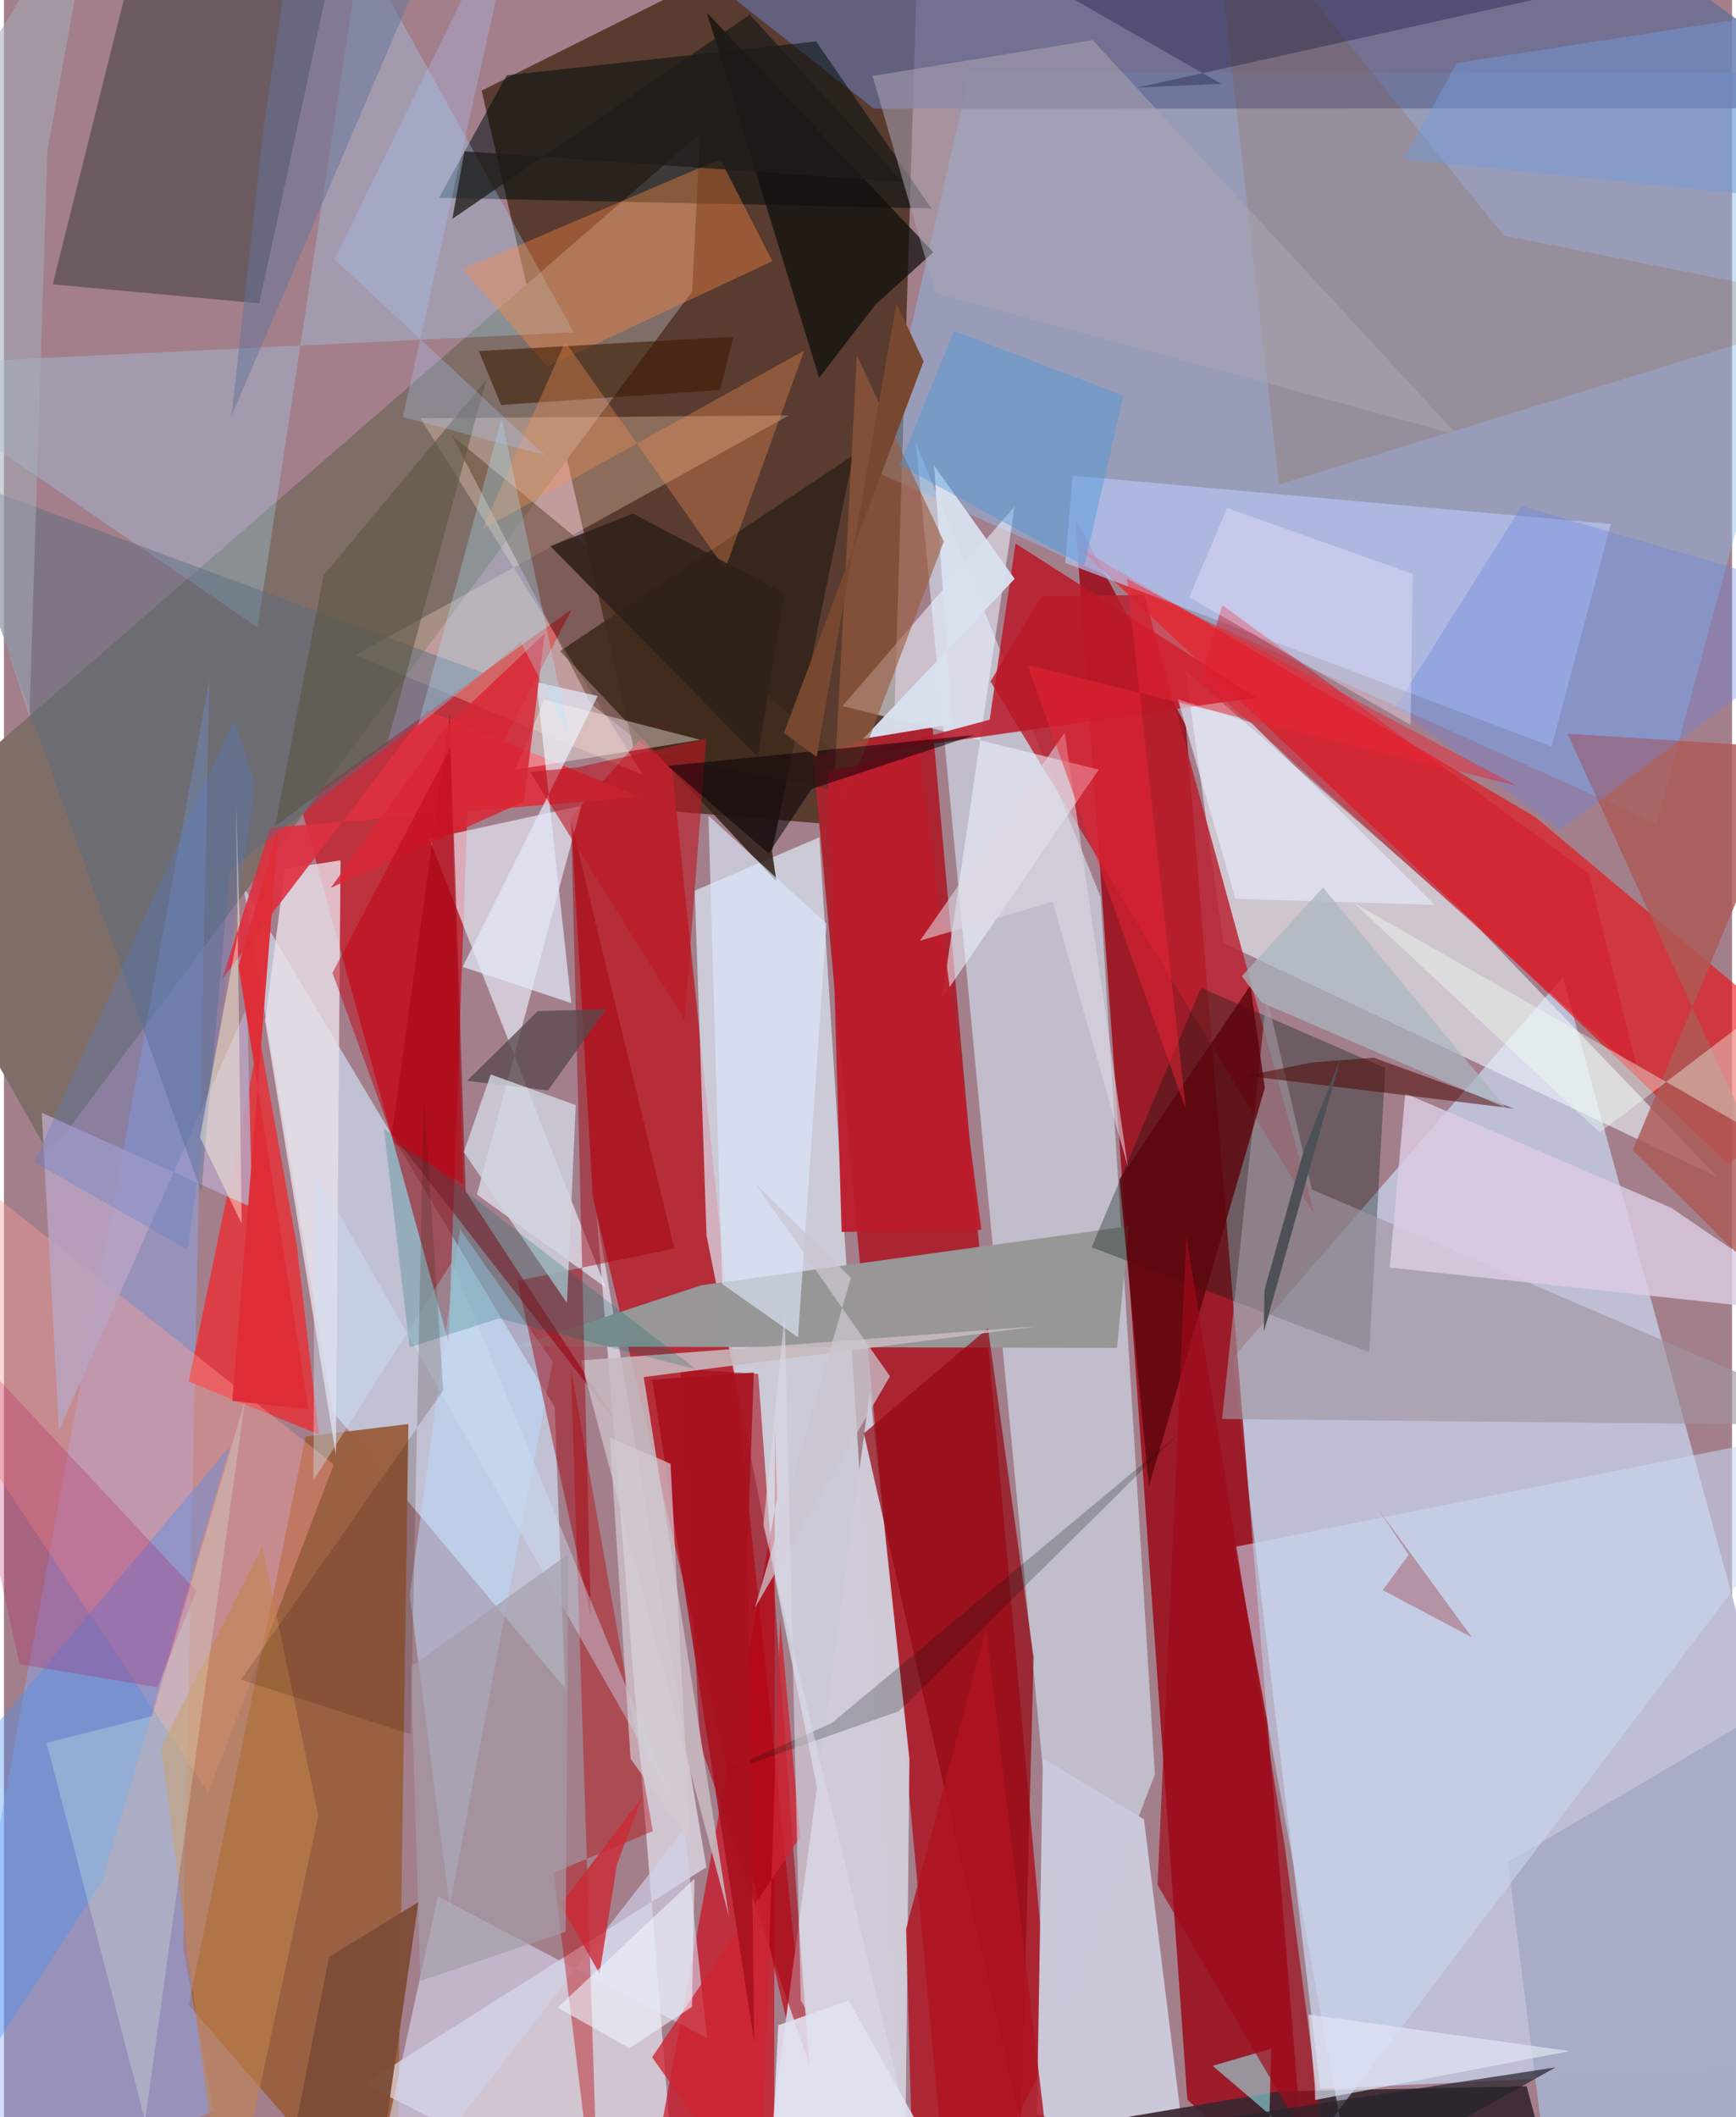<svg xmlns="http://www.w3.org/2000/svg" width="228" height="278" viewBox="0 0 836 1024"><path fill="#a37f8c" d="M0 0h836v1024H0z"/><path fill="#573a2c" fill-opacity=".961" d="M429.068 401.03L443.183-62 231.087 43.829l80.389 347.61z"/><path fill="#bebed5" fill-opacity=".992" d="M636.786 1010.337l-42.327-353.432 159.666-184.23L898 998.29z"/><path fill="#99000e" fill-opacity=".788" d="M572.479 1015.452l-54.222-764.798 53.537 100.315 58.925 719.523z"/><path fill="#aa2531" fill-opacity=".992" d="M458.124 1086l-66.696-719.95 57.45-18.528 57.85 644.097z"/><path fill="#b52e39" fill-opacity=".996" d="M274.303 395.36l45.977-51.91 71.873 691.417-107.27-455.933z"/><path fill="#e0eefb" fill-opacity=".671" d="M334.184 430.763l60.275-25.777L437.584 1086 339.89 597.606z"/><path fill="#d4e2f1" fill-opacity=".624" d="M530.527 433.763l-89.364-219.47 72.489 756.327 43.138-112.424z"/><path fill="#8ebbe8" fill-opacity=".475" d="M422.602 228.57l44.785-193.668L898 35.146l-98.568 363.22z"/><path fill="#f1060a" fill-opacity=".58" d="M740.792 395.183l148.456 124.453-54.906 43.447-314.847-298.631z"/><path fill="#cedbef" fill-opacity=".71" d="M266.467 680.732l4.983 135.85-112.19-133.556-43.368-254.07z"/><path fill="#d00010" fill-opacity=".612" d="M224.209 392.588l-9.104 256.734-71.77-260.403 131.454-94.353z"/><path fill="#ecf2fa" fill-opacity=".612" d="M710.264 445.617l-138.71-121.365 18.405 131.827 238.959 113.144z"/><path fill="#7f6e68" fill-opacity=".992" d="M21.945 558.625l310.985-417.62 3.8-76.327-398.35 345.955z"/><path fill="#996041" fill-opacity=".984" d="M89.418 969.716l56.509-274.92 49.723-6.048L189.788 1086z"/><path fill="#eef1ff" fill-opacity=".612" d="M339.794 903.106L286.62 586.48 326.594 1086l-152.362-78.181z"/><path fill="#b9202f" fill-opacity=".824" d="M551.609 287.703l-49.743.828-24.618 41.049 157.105 258.616z"/><path fill="#d2ccd9" fill-opacity=".965" d="M364.167 1082.314l71.425 3.686 2.454-235.234-19.15-177.65z"/><path fill="#989797" fill-opacity=".996" d="M337.614 621.566l206.612-28.49-5.766 58.86-291.014-.668z"/><path fill="#cbc8da" fill-opacity=".992" d="M551.493 879.935L502.59 850.44l-2.848 172.05 72.493 24.08z"/><path fill="#cd0413" fill-opacity=".639" d="M308.05 1083.033l65.982-358.646-1.066-32.941-.432 394.554z"/><path fill="#12211b" fill-opacity=".388" d="M73.468-62l-49.87 199.524 99.913 9.193L168.64-62z"/><path fill="#89b0ff" fill-opacity=".396" d="M101.531 1020.983l-139.656 58.898L99.382 328.662 86.636 942.207z"/><path fill="#e13840" fill-opacity=".914" d="M141.672 602.453l10.675 91.308-62.973-25.543 34.252-166.435z"/><path fill="#eaeffd" fill-opacity=".639" d="M279.33 389.72l-73.605 15.998 85.367 217.037-62.281-44.994z"/><path fill="#001912" fill-opacity=".329" d="M526.17 603.29l52.928-125.518 89.163 38.791-7.775 137.412z"/><path fill="#656c93" fill-opacity=".773" d="M275.252-62l145.56 114.554L898 52.362 739.48-62z"/><path fill="#000c0e" fill-opacity=".525" d="M243.22 36.415L210.461 95.69l238.243 5.124-55.81-80.774z"/><path fill="#3a2831" fill-opacity=".918" d="M190.95 1083.302L757.178 1086l-20.55-76.966-119.686 2.515z"/><path fill="#b7c5f3" fill-opacity=".667" d="M748.733 361.042l28.637-107.558-260.35-23.443-3.638 42.19z"/><path fill="#312319" fill-opacity=".871" d="M373.712 426.225l-2.163-14.386 39.338-191.64-141.865 94.707z"/><path fill="#a5dffb" fill-opacity=".294" d="M275.672 160.719L-62 177.087l184.66 126.315 49.987-328.7z"/><path fill="#ffdbbe" fill-opacity=".31" d="M201.48 202.29l107.707 172.54-139.201-57.953 209.729-115.918z"/><path fill="#eadfe8" fill-opacity=".796" d="M126.34 493.823l9.612-73.54 26.871-4.174-2.247 287.535z"/><path fill="#ebf3ff" fill-opacity=".565" d="M405.65 341.498l123.98 30.765-75.77 110.423 35.072-237.828z"/><path fill="#d4d4ea" fill-opacity=".639" d="M340.136 985.805L209.91 917.232 172.954 1086l156.285-201.641z"/><path fill="#ba1726" fill-opacity=".839" d="M605.792 337.35l-189.801 27.12 60.858-16.37 12.532-85.21z"/><path fill="#ff9f96" fill-opacity=".384" d="M98.864 867.065L-21.456 685.66l-4.676-124.513 185.686 147.167z"/><path fill="#ac5a57" fill-opacity=".824" d="M868.894 361.98l-112.522-7.106L898 665.124 787.957 556.376z"/><path fill="#b70408" fill-opacity=".412" d="M288.015 1086l-22.139-180.196 48.051-20.137-39.66-223.957z"/><path fill="#a294a0" fill-opacity=".627" d="M632.716 575.303L898 689.393l-308.706-3.07 21.558-204.796z"/><path fill="#de3140" fill-opacity=".91" d="M204.879 343.592l102.995 41.833-178.925 14.946-23.353 73.09z"/><path fill="#940915" fill-opacity=".725" d="M416.015 693.282l60.033-50.823 22.089 159.287-6.074 226.533z"/><path fill="#a8acc7" fill-opacity=".996" d="M746.726 1052.031L727.568 900.58l123.287-72.408L872.505 1086z"/><path fill="#dbcbe2" fill-opacity=".82" d="M806.57 584.17l-128.651-55.323-7.539 84.215 212.24 22.962z"/><path fill="#970c19" fill-opacity=".631" d="M215.737 345.41l-28.032 202.884L296.802 688.59 223.36 576.212z"/><path fill="#cad7f1" fill-opacity=".58" d="M595.693 748.162L898 687.819 596.147 1086l57.491-21.238z"/><path fill="#a60513" fill-opacity=".565" d="M336.73 843.5l-9.509-181.428 37.65 2.44 24.71 334.008z"/><path fill="#ff8c41" fill-opacity=".384" d="M371.716 126.308l-108.765 51.04-40.992-47.115 124.517-53.267z"/><path fill="#bdf" fill-opacity=".486" d="M196.333 771.564l19.29 150.485 49.863-263.516-44.882-63.996z"/><path fill="#b9a4c2" fill-opacity=".843" d="M18.282 538.162l8.353 153.681 91.052-204.955 2.33 97.155z"/><path fill="#c7babf" fill-opacity=".871" d="M309.492 666.042l190.758-24.595-221.154 16.536 71.657 268.972z"/><path fill="#0e0e0c" fill-opacity=".725" d="M394.35 182.756l27.29-35.48 27.958-25.295L340.03 6.112z"/><path fill="#a1020c" fill-opacity=".455" d="M283.91 781.746l-9.544-384.584 49.967 206.735-75.925 15.602z"/><path fill="#5c040b" fill-opacity=".816" d="M539.644 570.422l63.35-93.789 6.974 49.493-56.09 192.744z"/><path fill="#894800" fill-opacity=".157" d="M616.838 234.35L583.178-62l142.436 175.89L898 148.28z"/><path fill="#408ff7" fill-opacity=".349" d="M47.617 909.775l-102.57 157.766 4.762-177.865 159.574-190.27z"/><path fill="#566a7d" fill-opacity=".447" d="M95.466 576.53l13.76-155.824 122.566-95.255-260.234-96.424z"/><path fill="#d9e0ef" fill-opacity=".961" d="M458.787 350.226l-8.83-125.09 39 54.825-73.336 77.398z"/><path fill="#9af6f9" fill-opacity=".549" d="M584.724 999.156l28.313-8.234-2.168 85.98 75.513 9.098z"/><path fill="#b01322" fill-opacity=".82" d="M475.16 787.242L510.505 1086l-70.322-15.953-3.767-137.036z"/><path fill="#57494d" fill-opacity=".769" d="M263.194 527.404l28.036-39.248-32.952.87-34.3 33.746z"/><path fill="#dbe7fa" fill-opacity=".647" d="M347.463 621.001l-6.65-226.459 57.136 52.178-13.823 200.069z"/><path fill="#cfd4df" fill-opacity=".824" d="M235.482 519.685l-13.021 37.576 49.91 72.924 4.228-95.692z"/><path fill="#4e321f" fill-opacity=".447" d="M283.973 340.373l-67.377-129.845 215.74 177.906-117.643-23.669z"/><path fill="#6982e1" fill-opacity=".345" d="M752.663 401.609l-79.459-59.646 61.026-97.175L898 292.58z"/><path fill="#e2e9f8" fill-opacity=".718" d="M221.9 467.629l52.526 17.531-16.8-155.253 29.597 6.73z"/><path fill="#4e0702" fill-opacity=".537" d="M730.376 536.156l-67.73-24.598-29.698 2.282-32.126 6.448z"/><path fill="#d41a2a" fill-opacity=".514" d="M790.459 518.488L578.945 328.255l10.418-35.645 177.538 130.107z"/><path fill="#9e0b19" fill-opacity=".69" d="M571.985 597.774L619.7 893.4l20.82 159.68-82.441-141.41z"/><path fill="#3d1a00" fill-opacity=".58" d="M229.713 169.784l123.149-6.899-6.442 25.738-105.927 7.26z"/><path fill="#df2d37" fill-opacity=".976" d="M113.505 467.205l33.843 214.53-36.874-4.182 22.47-277.983z"/><path fill="#aaa3b0" fill-opacity=".561" d="M702.95 210.22l-252.308-68.458-30.43-105.031 106.454-17.335z"/><path fill="#9a5b3e" fill-opacity=".624" d="M406.532 388.908l-4.729-12.212 10.79-204.844 42.095 90.071z"/><path fill="#c4834c" fill-opacity=".557" d="M152.09 878.141l-27.153-130.048-48.913 96.78L107.391 1086z"/><path fill="#f99357" fill-opacity=".333" d="M271.521 165.244l-40.067 90.787 155.693-86.467-38.273 105.613z"/><path fill="#5d5541" fill-opacity=".6" d="M233.287 183.832l-78.599 94.31-23.502 121.445 54.2-39.89z"/><path fill="#bb1824" fill-opacity=".604" d="M329.326 493.236l-74.8-119.857 22.61-2.185 62.647-13.893z"/><path fill="#04082f" fill-opacity=".302" d="M882.029-31.548L409.963-62 588.887 40.538l-40.662 1.833z"/><path fill="#effff2" fill-opacity=".392" d="M868.125 559.973L898 451.74l-125.962 96.004L652.86 436.556z"/><path fill="#fff9f5" fill-opacity=".384" d="M336.923 357.82l-130.89-33.826 55.346 14.332-13.89 33.939z"/><path fill="#b30353" fill-opacity=".224" d="M74.19 816.095l18.86-46.63-122.332-130.837 36.836 166.3z"/><path fill="#e4eafa" fill-opacity=".651" d="M603.28 349.468l-35.375-11.223 27.917 96.524 96.416 2.894z"/><path fill="#e1ffe5" fill-opacity=".251" d="M68.265 1025.663l48.36-348.32L71.671 830.01l-51.07 12.947z"/><path fill="#cc2936" fill-opacity=".808" d="M288.128 954.62l-18.86-33.445 39.419-51.841-12.123 32.45z"/><path fill="#cfe2f6" fill-opacity=".404" d="M150.236 566.114l-.518 149.875 66.955-105.474 106.653 259.719z"/><path fill="#4197de" fill-opacity=".38" d="M459.687 160.073l-26.426 64.88 89.35 48.827 18.99-82.382z"/><path fill="#006867" fill-opacity=".227" d="M239.365 637.666l95.384 24.587-150.959-116.52 12.42 105.895z"/><path fill="#7d4d37" fill-opacity=".965" d="M129.784 1086l55.6-62.21 15.083-103.793-43.224 26.505z"/><path fill="#cd2432" fill-opacity=".773" d="M313.57 995.041l71.592-106.529-9.658-105.538-9.56 285.967z"/><path fill="#7399d8" fill-opacity=".49" d="M892.57 98.963L677.317 77.079l25.464-46.564L898 .253z"/><path fill="#d92635" fill-opacity=".839" d="M251.601 387.712l-93.47 41.688 55.442-77.594 48.018-45.398z"/><path fill="#a9b8c0" fill-opacity=".714" d="M638.137 429.275l88.36 106.52-118.073-50.93-9.593-12.724z"/><path fill="#ade7ff" fill-opacity=".298" d="M200.248 351.058l49.796-40.412 23.71 45.922-33.012-154.098z"/><path fill="#bc1c2b" fill-opacity=".941" d="M398.684 373.197l6.536 222.651 67.661-1.012-30.31-231.307z"/><path fill="#27232c" fill-opacity=".714" d="M634.7 1064.909l-349.43-26.928 173.554 6.627 291.762-44.694z"/><path fill="#abccff" fill-opacity=".275" d="M261.56 220.068l-68.59-18.353L251.809-62l-91.842 187.432z"/><path fill="#cac6d0" fill-opacity=".745" d="M409.742 618.044l-46.369-45.678 65.251 93.313-65.29 111.889z"/><path fill="#a5606b" fill-opacity=".525" d="M667.03 769.097l43.23 22.908-45.879-62.699 15.185 22.716z"/><path fill="#f2e7f9" fill-opacity=".369" d="M681.566 277.572l-1.08 73.073-107.09-61.767 18.328-43.193z"/><path fill="#f0f5ff" fill-opacity=".584" d="M267.875 971.031l34.738 19.618 30.241-20.01 1.216-61.972z"/><path fill="#090007" fill-opacity=".537" d="M321.149 370.442l48.787 42.383 20.706-31.2 78.803-26.095z"/><path fill="#dfd8e4" fill-opacity=".576" d="M513.152 354.342l-69.998 100.65 64.135-18.862 36.385 128.087z"/><path fill="#567cce" fill-opacity=".294" d="M121.507 379.108l-10.309-30.949L14.59 562.128l74.133 42.255z"/><path fill="#081311" fill-opacity=".231" d="M341.431 859.963l59.002-26.554 168.149-140.13-135.68 134.392z"/><path fill="#bd0314" fill-opacity=".486" d="M158.917 470.515l57.074-108.804 6.152 210.72-33.126-19.203z"/><path fill="#eb2434" fill-opacity=".471" d="M571.8 536.641l-76.59-214.987L732 380.112 543.305 279.977z"/><path fill="#a49ca8" fill-opacity=".671" d="M273.004 751.638l-76.13 54.557 4.597 151.897 70.265-23.745z"/><path fill="#dbd8e5" fill-opacity=".596" d="M367.397 737.776l83.383 346.287-65.297-116.599-7.773-331.798z"/><path fill="#302119" fill-opacity=".886" d="M377.702 287.113l-13.023 78.95-100.343-101.898 39.991-15.751z"/><path fill="#65749a" fill-opacity=".51" d="M206.115-23.177l-96.07 224.393 15.631-140.19L143.49-57.537z"/><path fill="#1f1d19" fill-opacity=".765" d="M216.908 105.884l5.882-32.675 212.157 14.819-74.151-80.9z"/><path fill="#a6aab7" fill-opacity=".545" d="M12.314 346.95L-62 113.674 45.32-62 21.03 72.674z"/><path fill="#e1e6f4" fill-opacity=".675" d="M757.492 992.044l-126.451-17.682 3.091 34.507.17 6.85z"/><path fill="#a7111e" fill-opacity=".878" d="M362.996 987.898l-3.193-240.389 2.942-83.65-49.15 3.41z"/><path fill="#351608" fill-opacity=".184" d="M203.147 529.655l9.347 142.813-97.847 139.93 82.097 26.382z"/><path fill="#d3cad3" fill-opacity=".702" d="M293.13 695.321l29.34 12.66 9.609 183.338-28.945-40.735z"/><path fill="#77472f" d="M444.885 174.772l-13.158-28.107-38.576 219.456-15.836-11.638z"/><path fill="#fffde3" fill-opacity=".427" d="M114.991 591.842l-20.183-41.794 19.23-103.252-1.792-58.83z"/><path fill="#e3e1f1" fill-opacity=".882" d="M374.584 979.547l34.06-11.996L474.902 1086l-102.554-60.72z"/><path fill="#4d5157" d="M628.648 557.053l18.003-45.226-37.176 132.426.342-20.461z"/></svg>